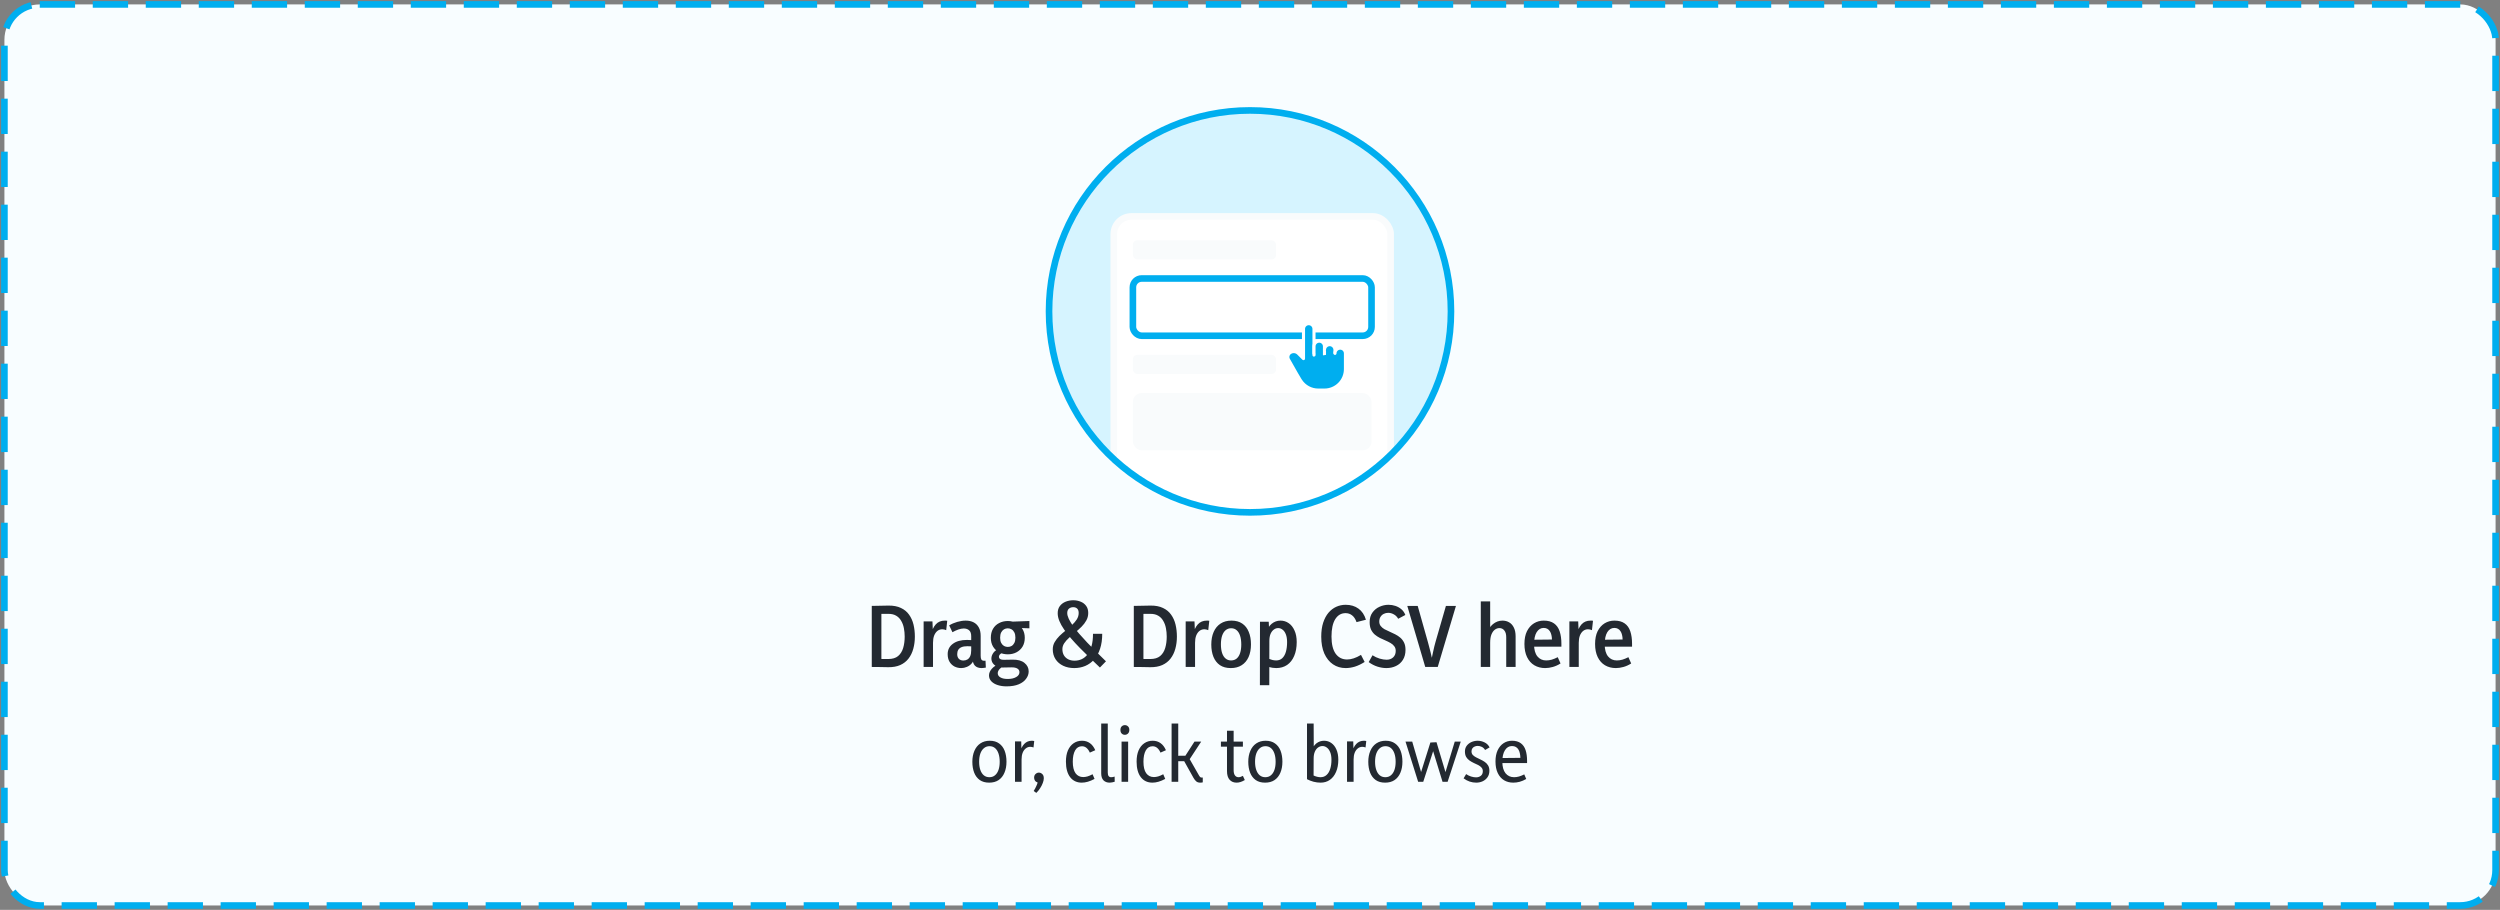 <svg width="566" height="206" viewBox="0 0 566 206" fill="none" xmlns="http://www.w3.org/2000/svg">
<rect x="0" y="0" width="566" height="206" fill="#808080" stroke="none"/>
<rect x="1" y="1" width="564" height="204" rx="8" fill="#F8FDFF"/>
<rect x="1" y="1" width="564" height="204" rx="8" stroke="#00AEEF" stroke-width="1.5" stroke-dasharray="8 4"/>
<circle cx="283" cy="70.5" r="45.5" fill="#D6F4FF"/>
<mask id="mask0_2776_13060" style="mask-type:alpha" maskUnits="userSpaceOnUse" x="236" y="24" width="94" height="93">
<circle cx="283" cy="70.5" r="45.5" fill="#F5FCFF" stroke="#00AEEF" stroke-width="1.5"/>
</mask>
<g mask="url(#mask0_2776_13060)">
<rect x="252.161" y="49" width="62.677" height="67" rx="4" fill="white" stroke="#F9FBFC" stroke-width="1.5"/>
<rect x="256.484" y="54.403" width="32.419" height="4.323" rx="1" fill="#F9FBFC"/>
<rect x="256.484" y="63.049" width="54.032" height="12.968" rx="2" fill="white" stroke="#00AEEF" stroke-width="1.5"/>
<rect x="256.484" y="80.339" width="32.419" height="4.323" rx="1" fill="#F9FBFC"/>
<rect x="256.484" y="88.984" width="54.032" height="12.968" rx="2" fill="#F9FBFC"/>
<path d="M295.129 83.171V79.609L300.67 78.817L303.836 79.609L301.461 82.379L295.129 83.171Z" fill="#00AEEF"/>
<path d="M295.112 81.192V74.464C295.112 74.149 295.237 73.847 295.46 73.624C295.682 73.402 295.984 73.277 296.299 73.277C296.614 73.277 296.916 73.402 297.139 73.624C297.362 73.847 297.487 74.149 297.487 74.464V80.4" fill="#00AEEF"/>
<path d="M295.112 81.192V74.464C295.112 74.149 295.237 73.847 295.46 73.624C295.682 73.402 295.984 73.277 296.299 73.277C296.614 73.277 296.916 73.402 297.139 73.624C297.362 73.847 297.487 74.149 297.487 74.464V80.4" stroke="white" stroke-width="0.7" stroke-linecap="round" stroke-linejoin="round"/>
<path d="M297.487 80.005V78.422C297.487 78.266 297.517 78.111 297.577 77.967C297.637 77.823 297.724 77.692 297.834 77.582C297.945 77.472 298.075 77.384 298.22 77.325C298.364 77.265 298.518 77.234 298.674 77.234C298.83 77.234 298.984 77.265 299.128 77.325C299.272 77.384 299.403 77.472 299.513 77.582C299.624 77.692 299.711 77.823 299.771 77.967C299.83 78.111 299.861 78.266 299.861 78.422V80.4" fill="#00AEEF"/>
<path d="M297.487 80.005V78.422C297.487 78.266 297.517 78.111 297.577 77.967C297.637 77.823 297.724 77.692 297.834 77.582C297.945 77.472 298.075 77.384 298.22 77.325C298.364 77.265 298.518 77.234 298.674 77.234C298.83 77.234 298.984 77.265 299.128 77.325C299.272 77.384 299.403 77.472 299.513 77.582C299.624 77.692 299.711 77.823 299.771 77.967C299.83 78.111 299.861 78.266 299.861 78.422V80.4" stroke="white" stroke-width="0.7" stroke-linecap="round" stroke-linejoin="round"/>
<path d="M299.861 79.213C299.861 78.898 299.986 78.596 300.209 78.374C300.432 78.151 300.734 78.026 301.049 78.026C301.364 78.026 301.666 78.151 301.888 78.374C302.111 78.596 302.236 78.898 302.236 79.213V80.4" fill="#00AEEF"/>
<path d="M299.861 79.213C299.861 78.898 299.986 78.596 300.209 78.374C300.432 78.151 300.734 78.026 301.049 78.026C301.364 78.026 301.666 78.151 301.888 78.374C302.111 78.596 302.236 78.898 302.236 79.213V80.4" stroke="white" stroke-width="0.7" stroke-linecap="round" stroke-linejoin="round"/>
<path d="M302.236 80.005C302.236 79.69 302.361 79.388 302.584 79.165C302.806 78.942 303.108 78.817 303.423 78.817C303.738 78.817 304.04 78.942 304.263 79.165C304.485 79.388 304.61 79.69 304.61 80.005V83.567C304.61 84.826 304.11 86.034 303.219 86.925C302.329 87.816 301.121 88.316 299.861 88.316H298.278H298.443C297.656 88.316 296.882 88.121 296.19 87.748C295.497 87.375 294.908 86.836 294.476 86.179C294.424 86.1 294.372 86.02 294.32 85.941C294.073 85.562 293.207 84.051 291.719 81.407C291.568 81.138 291.527 80.82 291.607 80.521C291.686 80.222 291.878 79.966 292.144 79.807C292.426 79.637 292.757 79.567 293.084 79.607C293.411 79.647 293.715 79.796 293.948 80.028L295.112 81.192" fill="#00AEEF"/>
<path d="M302.236 80.005C302.236 79.69 302.361 79.388 302.584 79.165C302.806 78.942 303.108 78.817 303.423 78.817C303.738 78.817 304.04 78.942 304.263 79.165C304.485 79.388 304.61 79.69 304.61 80.005V83.567C304.61 84.826 304.11 86.034 303.219 86.925C302.329 87.816 301.121 88.316 299.861 88.316H298.278H298.443C297.656 88.316 296.882 88.121 296.19 87.748C295.497 87.375 294.908 86.836 294.476 86.179C294.424 86.1 294.372 86.02 294.32 85.941C294.073 85.562 293.207 84.051 291.719 81.407C291.568 81.138 291.527 80.82 291.607 80.521C291.686 80.222 291.878 79.966 292.144 79.807C292.426 79.637 292.757 79.567 293.084 79.607C293.411 79.647 293.715 79.796 293.948 80.028L295.112 81.192" stroke="white" stroke-width="0.7" stroke-linecap="round" stroke-linejoin="round"/>
</g>
<circle cx="283" cy="70.5" r="45.5" stroke="#00AEEF" stroke-width="1.5"/>
<path d="M201.148 137.104C202.264 137.092 203.206 137.272 203.974 137.644C204.742 138.004 205.354 138.508 205.81 139.156C206.278 139.804 206.614 140.554 206.818 141.406C207.022 142.258 207.124 143.164 207.124 144.124C207.124 145.12 207.004 146.044 206.764 146.896C206.536 147.736 206.176 148.474 205.684 149.11C205.204 149.734 204.58 150.22 203.812 150.568C203.056 150.904 202.15 151.066 201.094 151.054C200.53 151.042 199.924 151.03 199.276 151.018C198.64 151.018 198.004 151.012 197.368 151V137.176C197.992 137.164 198.634 137.152 199.294 137.14C199.954 137.128 200.572 137.116 201.148 137.104ZM201.112 149.2C202.048 149.2 202.786 148.978 203.326 148.534C203.866 148.078 204.25 147.466 204.478 146.698C204.706 145.93 204.82 145.078 204.82 144.142C204.82 143.47 204.76 142.828 204.64 142.216C204.52 141.592 204.316 141.04 204.028 140.56C203.752 140.068 203.38 139.684 202.912 139.408C202.444 139.12 201.856 138.976 201.148 138.976C200.884 138.976 200.572 138.976 200.212 138.976C199.852 138.976 199.516 138.982 199.204 138.994L199.546 138.634V149.542L199.204 149.182C199.516 149.194 199.84 149.2 200.176 149.2C200.524 149.2 200.836 149.2 201.112 149.2ZM209.109 151V140.686H211.107L211.233 143.71H210.765C210.993 142.702 211.359 141.916 211.863 141.352C212.379 140.788 213.057 140.506 213.897 140.506C213.993 140.506 214.083 140.506 214.167 140.506C214.263 140.506 214.359 140.518 214.455 140.542L214.221 142.666C213.909 142.534 213.609 142.468 213.321 142.468C212.913 142.468 212.547 142.594 212.223 142.846C211.911 143.098 211.665 143.452 211.485 143.908C211.317 144.364 211.233 144.904 211.233 145.528V151H209.109ZM220.187 148.948L220.601 148.966C220.469 149.494 220.247 149.926 219.935 150.262C219.623 150.598 219.263 150.844 218.855 151C218.459 151.168 218.051 151.252 217.631 151.252C217.079 151.252 216.563 151.132 216.083 150.892C215.615 150.64 215.243 150.28 214.967 149.812C214.691 149.344 214.553 148.774 214.553 148.102C214.553 147.118 214.943 146.338 215.723 145.762C216.503 145.174 217.571 144.88 218.927 144.88C219.191 144.88 219.497 144.892 219.845 144.916C220.205 144.928 220.523 144.964 220.799 145.024V146.428C220.499 146.38 220.211 146.35 219.935 146.338C219.671 146.314 219.365 146.302 219.017 146.302C218.477 146.302 218.033 146.374 217.685 146.518C217.349 146.662 217.103 146.866 216.947 147.13C216.791 147.394 216.713 147.718 216.713 148.102C216.713 148.558 216.839 148.912 217.091 149.164C217.343 149.416 217.679 149.542 218.099 149.542C218.447 149.542 218.753 149.464 219.017 149.308C219.281 149.152 219.491 148.906 219.647 148.57C219.803 148.222 219.881 147.772 219.881 147.22V144.034C219.881 143.422 219.725 142.978 219.413 142.702C219.101 142.426 218.693 142.288 218.189 142.288C217.817 142.288 217.409 142.366 216.965 142.522C216.521 142.678 216.077 142.882 215.633 143.134L214.895 141.586C215.447 141.25 216.059 140.986 216.731 140.794C217.403 140.602 218.039 140.506 218.639 140.506C219.311 140.506 219.899 140.632 220.403 140.884C220.907 141.136 221.303 141.52 221.591 142.036C221.879 142.54 222.023 143.182 222.023 143.962V148.462C222.023 148.858 222.077 149.146 222.185 149.326C222.305 149.506 222.521 149.596 222.833 149.596C222.869 149.596 222.911 149.596 222.959 149.596C223.019 149.596 223.073 149.59 223.121 149.578L223.193 151.144C223.025 151.18 222.857 151.204 222.689 151.216C222.533 151.24 222.383 151.252 222.239 151.252C221.591 151.252 221.087 151.072 220.727 150.712C220.367 150.34 220.187 149.752 220.187 148.948ZM229.886 144.376C229.886 143.896 229.808 143.5 229.652 143.188C229.496 142.876 229.286 142.642 229.022 142.486C228.758 142.33 228.47 142.252 228.158 142.252C227.846 142.252 227.558 142.33 227.294 142.486C227.042 142.642 226.832 142.876 226.664 143.188C226.508 143.5 226.43 143.902 226.43 144.394C226.43 144.85 226.508 145.234 226.664 145.546C226.832 145.858 227.048 146.092 227.312 146.248C227.576 146.392 227.864 146.464 228.176 146.464C228.488 146.464 228.77 146.392 229.022 146.248C229.286 146.092 229.496 145.858 229.652 145.546C229.808 145.234 229.886 144.844 229.886 144.376ZM232.01 144.394C232.01 145.162 231.842 145.828 231.506 146.392C231.17 146.944 230.708 147.376 230.12 147.688C229.544 147.988 228.896 148.138 228.176 148.138C227.444 148.138 226.784 147.988 226.196 147.688C225.62 147.376 225.164 146.944 224.828 146.392C224.492 145.828 224.324 145.168 224.324 144.412C224.324 143.62 224.486 142.942 224.81 142.378C225.146 141.802 225.608 141.364 226.196 141.064C226.784 140.752 227.444 140.596 228.176 140.596C228.884 140.596 229.526 140.758 230.102 141.082C230.678 141.406 231.14 141.85 231.488 142.414C231.836 142.978 232.01 143.638 232.01 144.394ZM233.054 140.596V142.252L230.012 142.144L228.176 140.776L233.054 140.596ZM226.484 150.118L227.276 150.802C226.82 151.03 226.472 151.282 226.232 151.558C226.004 151.846 225.89 152.134 225.89 152.422C225.89 152.818 226.088 153.13 226.484 153.358C226.88 153.598 227.432 153.718 228.14 153.718C228.932 153.718 229.574 153.574 230.066 153.286C230.558 153.01 230.804 152.638 230.804 152.17C230.804 151.81 230.636 151.534 230.3 151.342C229.976 151.162 229.532 151.078 228.968 151.09L227.042 151.126C226.478 151.138 226.004 151.048 225.62 150.856C225.236 150.664 224.942 150.412 224.738 150.1C224.546 149.788 224.45 149.452 224.45 149.092C224.45 148.624 224.618 148.168 224.954 147.724C225.302 147.28 225.83 146.962 226.538 146.77L226.844 147.85C226.616 147.946 226.442 148.072 226.322 148.228C226.214 148.384 226.16 148.528 226.16 148.66C226.16 148.9 226.256 149.086 226.448 149.218C226.652 149.338 226.934 149.392 227.294 149.38L229.22 149.344C230.408 149.32 231.314 149.566 231.938 150.082C232.574 150.598 232.892 151.24 232.892 152.008C232.892 152.596 232.7 153.148 232.316 153.664C231.944 154.192 231.386 154.612 230.642 154.924C229.898 155.236 228.974 155.392 227.87 155.392C227.15 155.392 226.49 155.296 225.89 155.104C225.29 154.912 224.81 154.63 224.45 154.258C224.09 153.886 223.91 153.436 223.91 152.908C223.91 152.392 224.126 151.888 224.558 151.396C224.99 150.916 225.632 150.49 226.484 150.118ZM243.207 151.252C242.271 151.252 241.437 151.078 240.705 150.73C239.973 150.382 239.397 149.89 238.977 149.254C238.557 148.606 238.347 147.856 238.347 147.004C238.347 146.404 238.491 145.858 238.779 145.366C239.067 144.874 239.427 144.412 239.859 143.98C240.303 143.548 240.777 143.134 241.281 142.738C241.785 142.33 242.253 141.922 242.685 141.514C243.129 141.106 243.495 140.68 243.783 140.236C244.071 139.78 244.215 139.294 244.215 138.778C244.215 138.334 244.101 138.004 243.873 137.788C243.645 137.572 243.351 137.464 242.991 137.464C242.595 137.464 242.265 137.578 242.001 137.806C241.749 138.034 241.623 138.364 241.623 138.796C241.623 139.168 241.737 139.6 241.965 140.092C242.193 140.572 242.505 141.1 242.901 141.676C243.309 142.252 243.789 142.858 244.341 143.494C244.905 144.13 245.511 144.796 246.159 145.492C246.807 146.176 247.491 146.872 248.211 147.58C248.931 148.288 249.657 149.002 250.389 149.722L249.021 151.126C248.241 150.37 247.461 149.62 246.681 148.876C245.913 148.12 245.169 147.382 244.449 146.662C243.741 145.942 243.087 145.234 242.487 144.538C241.887 143.842 241.359 143.164 240.903 142.504C240.447 141.844 240.093 141.208 239.841 140.596C239.589 139.984 239.463 139.396 239.463 138.832C239.463 138.184 239.625 137.644 239.949 137.212C240.285 136.768 240.723 136.438 241.263 136.222C241.803 136.006 242.379 135.898 242.991 135.898C243.591 135.898 244.149 136.006 244.665 136.222C245.181 136.426 245.595 136.744 245.907 137.176C246.219 137.596 246.375 138.13 246.375 138.778C246.375 139.39 246.231 139.954 245.943 140.47C245.667 140.974 245.307 141.448 244.863 141.892C244.419 142.336 243.945 142.762 243.441 143.17C242.949 143.578 242.481 143.986 242.037 144.394C241.593 144.79 241.227 145.204 240.939 145.636C240.663 146.056 240.525 146.5 240.525 146.968C240.525 147.52 240.645 147.994 240.885 148.39C241.125 148.774 241.449 149.068 241.857 149.272C242.277 149.476 242.751 149.578 243.279 149.578C243.855 149.578 244.395 149.464 244.899 149.236C245.415 148.996 245.859 148.63 246.231 148.138C246.615 147.646 246.915 147.016 247.131 146.248C247.347 145.48 247.455 144.562 247.455 143.494H249.543C249.543 144.778 249.381 145.906 249.057 146.878C248.745 147.838 248.301 148.642 247.725 149.29C247.161 149.938 246.489 150.43 245.709 150.766C244.941 151.09 244.107 151.252 243.207 151.252ZM260.474 137.104C261.59 137.092 262.532 137.272 263.3 137.644C264.068 138.004 264.68 138.508 265.136 139.156C265.604 139.804 265.94 140.554 266.144 141.406C266.348 142.258 266.45 143.164 266.45 144.124C266.45 145.12 266.33 146.044 266.09 146.896C265.862 147.736 265.502 148.474 265.01 149.11C264.53 149.734 263.906 150.22 263.138 150.568C262.382 150.904 261.476 151.066 260.42 151.054C259.856 151.042 259.25 151.03 258.602 151.018C257.966 151.018 257.33 151.012 256.694 151V137.176C257.318 137.164 257.96 137.152 258.62 137.14C259.28 137.128 259.898 137.116 260.474 137.104ZM260.438 149.2C261.374 149.2 262.112 148.978 262.652 148.534C263.192 148.078 263.576 147.466 263.804 146.698C264.032 145.93 264.146 145.078 264.146 144.142C264.146 143.47 264.086 142.828 263.966 142.216C263.846 141.592 263.642 141.04 263.354 140.56C263.078 140.068 262.706 139.684 262.238 139.408C261.77 139.12 261.182 138.976 260.474 138.976C260.21 138.976 259.898 138.976 259.538 138.976C259.178 138.976 258.842 138.982 258.53 138.994L258.872 138.634V149.542L258.53 149.182C258.842 149.194 259.166 149.2 259.502 149.2C259.85 149.2 260.162 149.2 260.438 149.2ZM268.436 151V140.686H270.434L270.56 143.71H270.092C270.32 142.702 270.686 141.916 271.19 141.352C271.706 140.788 272.384 140.506 273.224 140.506C273.32 140.506 273.41 140.506 273.494 140.506C273.59 140.506 273.686 140.518 273.782 140.542L273.548 142.666C273.236 142.534 272.936 142.468 272.648 142.468C272.24 142.468 271.874 142.594 271.55 142.846C271.238 143.098 270.992 143.452 270.812 143.908C270.644 144.364 270.56 144.904 270.56 145.528V151H268.436ZM281.024 145.924C281.024 145.144 280.934 144.478 280.754 143.926C280.574 143.374 280.31 142.954 279.962 142.666C279.626 142.378 279.218 142.234 278.738 142.234C278.27 142.234 277.856 142.378 277.496 142.666C277.148 142.954 276.878 143.374 276.686 143.926C276.506 144.466 276.416 145.12 276.416 145.888C276.416 146.656 276.506 147.31 276.686 147.85C276.866 148.39 277.13 148.804 277.478 149.092C277.826 149.38 278.234 149.524 278.702 149.524C279.194 149.524 279.614 149.386 279.962 149.11C280.31 148.822 280.574 148.408 280.754 147.868C280.934 147.316 281.024 146.668 281.024 145.924ZM283.22 145.888C283.22 146.98 283.04 147.934 282.68 148.75C282.32 149.554 281.798 150.172 281.114 150.604C280.442 151.036 279.62 151.252 278.648 151.252C277.664 151.252 276.842 151.03 276.182 150.586C275.534 150.13 275.048 149.506 274.724 148.714C274.4 147.91 274.238 146.98 274.238 145.924C274.238 144.832 274.418 143.878 274.778 143.062C275.138 142.246 275.66 141.616 276.344 141.172C277.028 140.728 277.844 140.506 278.792 140.506C279.776 140.506 280.592 140.728 281.24 141.172C281.9 141.616 282.392 142.246 282.716 143.062C283.052 143.866 283.22 144.808 283.22 145.888ZM285.241 155.122L285.259 140.758H287.239L287.365 143.422H286.591C286.891 142.426 287.329 141.694 287.905 141.226C288.493 140.746 289.159 140.506 289.903 140.506C290.587 140.506 291.205 140.698 291.757 141.082C292.309 141.454 292.747 142.006 293.071 142.738C293.407 143.458 293.575 144.334 293.575 145.366C293.575 146.578 293.383 147.628 292.999 148.516C292.627 149.392 292.093 150.07 291.397 150.55C290.701 151.018 289.885 151.252 288.949 151.252C288.373 151.252 287.809 151.168 287.257 151C286.717 150.844 286.171 150.616 285.619 150.316L287.293 149.146C287.569 149.266 287.851 149.362 288.139 149.434C288.427 149.494 288.685 149.524 288.913 149.524C289.477 149.524 289.939 149.356 290.299 149.02C290.671 148.672 290.947 148.186 291.127 147.562C291.307 146.938 291.397 146.212 291.397 145.384C291.397 144.664 291.301 144.07 291.109 143.602C290.929 143.134 290.683 142.786 290.371 142.558C290.071 142.318 289.741 142.198 289.381 142.198C289.021 142.198 288.691 142.312 288.391 142.54C288.091 142.756 287.845 143.08 287.653 143.512C287.473 143.944 287.383 144.484 287.383 145.132L287.365 155.122H285.241ZM308.129 148.264L308.957 149.866C308.201 150.346 307.463 150.7 306.743 150.928C306.023 151.144 305.333 151.252 304.673 151.252C303.581 151.252 302.621 150.97 301.793 150.406C300.965 149.842 300.311 149.032 299.831 147.976C299.363 146.908 299.129 145.63 299.129 144.142C299.129 142.942 299.273 141.892 299.561 140.992C299.861 140.08 300.263 139.324 300.767 138.724C301.283 138.124 301.871 137.674 302.531 137.374C303.203 137.074 303.911 136.924 304.655 136.924C305.795 136.924 306.761 137.212 307.553 137.788C308.345 138.352 308.909 139.192 309.245 140.308L307.121 140.848C306.869 140.14 306.527 139.624 306.095 139.3C305.675 138.976 305.189 138.814 304.637 138.814C303.653 138.814 302.873 139.27 302.297 140.182C301.733 141.094 301.451 142.408 301.451 144.124C301.451 145.816 301.763 147.106 302.387 147.994C303.023 148.87 303.887 149.308 304.979 149.308C305.447 149.308 305.939 149.224 306.455 149.056C306.983 148.888 307.541 148.624 308.129 148.264ZM313.886 151.252C313.226 151.252 312.554 151.144 311.87 150.928C311.186 150.712 310.52 150.37 309.872 149.902L310.736 148.354C311.252 148.69 311.792 148.942 312.356 149.11C312.932 149.278 313.46 149.362 313.94 149.362C314.528 149.362 315.014 149.188 315.398 148.84C315.794 148.48 315.992 147.988 315.992 147.364C315.992 146.944 315.884 146.596 315.668 146.32C315.464 146.032 315.182 145.786 314.822 145.582C314.474 145.378 314.09 145.186 313.67 145.006C313.262 144.826 312.842 144.634 312.41 144.43C311.99 144.214 311.6 143.956 311.24 143.656C310.892 143.344 310.61 142.966 310.394 142.522C310.19 142.066 310.088 141.508 310.088 140.848C310.088 139.984 310.298 139.264 310.718 138.688C311.138 138.1 311.672 137.662 312.32 137.374C312.98 137.074 313.658 136.924 314.354 136.924C314.894 136.924 315.416 137.008 315.92 137.176C316.424 137.344 316.874 137.596 317.27 137.932C317.666 138.268 317.966 138.7 318.17 139.228L316.55 140.092C316.298 139.636 315.962 139.3 315.542 139.084C315.134 138.856 314.714 138.742 314.282 138.742C313.934 138.742 313.604 138.82 313.292 138.976C312.992 139.12 312.746 139.342 312.554 139.642C312.362 139.93 312.266 140.29 312.266 140.722C312.266 141.118 312.374 141.454 312.59 141.73C312.806 142.006 313.088 142.246 313.436 142.45C313.796 142.642 314.186 142.828 314.606 143.008C315.026 143.188 315.446 143.386 315.866 143.602C316.298 143.818 316.688 144.076 317.036 144.376C317.384 144.676 317.666 145.048 317.882 145.492C318.098 145.936 318.206 146.482 318.206 147.13C318.206 148.018 318.008 148.774 317.612 149.398C317.228 150.01 316.706 150.472 316.046 150.784C315.398 151.096 314.678 151.252 313.886 151.252ZM322.677 151L318.609 137.176H320.967L323.271 145.348C323.355 145.66 323.451 146.02 323.559 146.428C323.667 146.824 323.775 147.238 323.883 147.67C323.991 148.102 324.087 148.522 324.171 148.93C324.267 149.338 324.339 149.692 324.387 149.992H323.937C324.009 149.68 324.087 149.32 324.171 148.912C324.267 148.492 324.357 148.066 324.441 147.634C324.537 147.19 324.633 146.764 324.729 146.356C324.837 145.948 324.933 145.588 325.017 145.276L327.357 137.176H329.625L325.503 151H322.677ZM341.01 151V144.268C341.01 143.596 340.866 143.086 340.578 142.738C340.302 142.378 339.93 142.198 339.462 142.198C339.102 142.198 338.76 142.318 338.436 142.558C338.124 142.786 337.866 143.146 337.662 143.638C337.47 144.118 337.374 144.748 337.374 145.528V151H335.25V136.15H337.374V143.728H336.6C336.876 142.648 337.338 141.844 337.986 141.316C338.646 140.776 339.366 140.506 340.146 140.506C340.722 140.506 341.232 140.638 341.676 140.902C342.132 141.166 342.486 141.562 342.738 142.09C343.002 142.618 343.134 143.278 343.134 144.07V151H341.01ZM349.829 151.252C348.917 151.252 348.101 151.042 347.381 150.622C346.673 150.202 346.121 149.584 345.725 148.768C345.329 147.952 345.131 146.962 345.131 145.798C345.131 144.646 345.323 143.68 345.707 142.9C346.103 142.12 346.631 141.526 347.291 141.118C347.963 140.71 348.701 140.506 349.505 140.506C350.465 140.506 351.239 140.716 351.827 141.136C352.415 141.544 352.841 142.144 353.105 142.936C353.369 143.728 353.501 144.664 353.501 145.744V146.41H346.319L346.355 144.844L351.359 144.79C351.359 144.406 351.317 144.058 351.233 143.746C351.161 143.422 351.047 143.146 350.891 142.918C350.747 142.678 350.555 142.492 350.315 142.36C350.087 142.228 349.811 142.162 349.487 142.162C348.839 142.162 348.311 142.48 347.903 143.116C347.507 143.752 347.309 144.67 347.309 145.87C347.309 147.07 347.561 147.982 348.065 148.606C348.569 149.218 349.229 149.524 350.045 149.524C350.477 149.524 350.903 149.464 351.323 149.344C351.755 149.212 352.205 149.026 352.673 148.786L353.303 150.208C352.739 150.568 352.157 150.832 351.557 151C350.969 151.168 350.393 151.252 349.829 151.252ZM355.307 151V140.686H357.305L357.431 143.71H356.963C357.191 142.702 357.557 141.916 358.061 141.352C358.577 140.788 359.255 140.506 360.095 140.506C360.191 140.506 360.281 140.506 360.365 140.506C360.461 140.506 360.557 140.518 360.653 140.542L360.419 142.666C360.107 142.534 359.807 142.468 359.519 142.468C359.111 142.468 358.745 142.594 358.421 142.846C358.109 143.098 357.863 143.452 357.683 143.908C357.515 144.364 357.431 144.904 357.431 145.528V151H355.307ZM365.825 151.252C364.913 151.252 364.097 151.042 363.377 150.622C362.669 150.202 362.117 149.584 361.721 148.768C361.325 147.952 361.127 146.962 361.127 145.798C361.127 144.646 361.319 143.68 361.703 142.9C362.099 142.12 362.627 141.526 363.287 141.118C363.959 140.71 364.697 140.506 365.501 140.506C366.461 140.506 367.235 140.716 367.823 141.136C368.411 141.544 368.837 142.144 369.101 142.936C369.365 143.728 369.497 144.664 369.497 145.744V146.41H362.315L362.351 144.844L367.355 144.79C367.355 144.406 367.313 144.058 367.229 143.746C367.157 143.422 367.043 143.146 366.887 142.918C366.743 142.678 366.551 142.492 366.311 142.36C366.083 142.228 365.807 142.162 365.483 142.162C364.835 142.162 364.307 142.48 363.899 143.116C363.503 143.752 363.305 144.67 363.305 145.87C363.305 147.07 363.557 147.982 364.061 148.606C364.565 149.218 365.225 149.524 366.041 149.524C366.473 149.524 366.899 149.464 367.319 149.344C367.751 149.212 368.201 149.026 368.669 148.786L369.299 150.208C368.735 150.568 368.153 150.832 367.553 151C366.965 151.168 366.389 151.252 365.825 151.252Z" fill="#232931"/>
<path d="M226.332 172.472C226.332 171.757 226.241 171.133 226.06 170.6C225.879 170.067 225.617 169.656 225.276 169.368C224.935 169.08 224.519 168.936 224.028 168.936C223.537 168.936 223.116 169.085 222.764 169.384C222.412 169.672 222.14 170.083 221.948 170.616C221.767 171.139 221.676 171.752 221.676 172.456C221.676 173.171 221.767 173.789 221.948 174.312C222.129 174.835 222.391 175.24 222.732 175.528C223.084 175.816 223.505 175.96 223.996 175.96C224.497 175.96 224.919 175.816 225.26 175.528C225.612 175.24 225.879 174.835 226.06 174.312C226.241 173.789 226.332 173.176 226.332 172.472ZM227.868 172.456C227.868 173.405 227.713 174.237 227.404 174.952C227.105 175.667 226.663 176.221 226.076 176.616C225.5 177 224.791 177.192 223.948 177.192C223.095 177.192 222.385 176.995 221.82 176.6C221.255 176.195 220.833 175.64 220.556 174.936C220.279 174.221 220.14 173.4 220.14 172.472C220.14 171.533 220.295 170.707 220.604 169.992C220.913 169.267 221.361 168.707 221.948 168.312C222.545 167.907 223.255 167.704 224.076 167.704C224.929 167.704 225.633 167.907 226.188 168.312C226.753 168.707 227.175 169.261 227.452 169.976C227.729 170.691 227.868 171.517 227.868 172.456ZM229.796 177V167.848H231.204L231.268 170.424H230.916C231.108 169.571 231.434 168.904 231.892 168.424C232.351 167.944 232.927 167.704 233.62 167.704C233.706 167.704 233.791 167.709 233.876 167.72C233.972 167.72 234.063 167.736 234.148 167.768L233.988 169.224C233.732 169.128 233.487 169.08 233.252 169.08C232.868 169.08 232.527 169.203 232.228 169.448C231.93 169.683 231.695 170.013 231.524 170.44C231.364 170.867 231.284 171.368 231.284 171.944V177H229.796ZM234.62 179.512L234.028 179.08C234.145 178.909 234.263 178.707 234.38 178.472C234.508 178.237 234.62 177.997 234.716 177.752C234.823 177.517 234.887 177.315 234.908 177.144C234.641 177.069 234.444 176.931 234.316 176.728C234.188 176.525 234.124 176.312 234.124 176.088C234.124 175.704 234.236 175.416 234.46 175.224C234.684 175.021 234.929 174.92 235.196 174.92C235.484 174.92 235.74 175.027 235.964 175.24C236.199 175.443 236.316 175.763 236.316 176.2C236.316 176.52 236.241 176.872 236.092 177.256C235.953 177.64 235.756 178.029 235.5 178.424C235.255 178.819 234.961 179.181 234.62 179.512ZM244.91 177.192C243.801 177.192 242.926 176.781 242.286 175.96C241.646 175.128 241.326 173.949 241.326 172.424C241.326 171.443 241.476 170.6 241.774 169.896C242.084 169.192 242.51 168.653 243.054 168.28C243.609 167.896 244.249 167.704 244.974 167.704C245.657 167.704 246.249 167.885 246.75 168.248C247.252 168.6 247.657 169.133 247.966 169.848L246.734 170.392C246.542 169.944 246.297 169.592 245.998 169.336C245.7 169.08 245.353 168.952 244.958 168.952C244.276 168.952 243.758 169.267 243.406 169.896C243.054 170.525 242.878 171.379 242.878 172.456C242.878 173.608 243.086 174.477 243.502 175.064C243.929 175.64 244.51 175.928 245.246 175.928C245.534 175.928 245.854 175.88 246.206 175.784C246.558 175.677 246.942 175.512 247.358 175.288L247.806 176.344C247.273 176.632 246.766 176.845 246.286 176.984C245.806 177.123 245.348 177.192 244.91 177.192ZM249.312 175.08V163.8H250.8V174.92C250.8 175.272 250.864 175.533 250.992 175.704C251.12 175.875 251.307 175.96 251.552 175.96C251.669 175.96 251.797 175.949 251.936 175.928C252.075 175.896 252.213 175.859 252.352 175.816L252.368 176.984C252.176 177.048 251.984 177.096 251.792 177.128C251.611 177.171 251.424 177.192 251.232 177.192C250.645 177.192 250.176 177.016 249.824 176.664C249.483 176.301 249.312 175.773 249.312 175.08ZM253.921 177V167.896H255.409V177H253.921ZM254.657 166.36C254.38 166.36 254.145 166.264 253.953 166.072C253.761 165.88 253.665 165.608 253.665 165.256C253.665 164.904 253.761 164.637 253.953 164.456C254.156 164.264 254.396 164.168 254.673 164.168C254.951 164.168 255.185 164.264 255.377 164.456C255.58 164.637 255.681 164.904 255.681 165.256C255.681 165.597 255.58 165.869 255.377 166.072C255.185 166.264 254.945 166.36 254.657 166.36ZM260.91 177.192C259.801 177.192 258.926 176.781 258.286 175.96C257.646 175.128 257.326 173.949 257.326 172.424C257.326 171.443 257.476 170.6 257.774 169.896C258.084 169.192 258.51 168.653 259.054 168.28C259.609 167.896 260.249 167.704 260.974 167.704C261.657 167.704 262.249 167.885 262.75 168.248C263.252 168.6 263.657 169.133 263.966 169.848L262.734 170.392C262.542 169.944 262.297 169.592 261.998 169.336C261.7 169.08 261.353 168.952 260.958 168.952C260.276 168.952 259.758 169.267 259.406 169.896C259.054 170.525 258.878 171.379 258.878 172.456C258.878 173.608 259.086 174.477 259.502 175.064C259.929 175.64 260.51 175.928 261.246 175.928C261.534 175.928 261.854 175.88 262.206 175.784C262.558 175.677 262.942 175.512 263.358 175.288L263.806 176.344C263.273 176.632 262.766 176.845 262.286 176.984C261.806 177.123 261.348 177.192 260.91 177.192ZM266.754 177H265.25V163.8H266.754V177ZM270.194 176.088L268.098 172.328H265.97V171.112L268.37 171.096L270.434 167.896H271.954L269.122 172.216V171.48L271.426 175.512C271.543 175.715 271.645 175.853 271.73 175.928C271.815 176.003 271.917 176.04 272.034 176.04C272.077 176.04 272.114 176.04 272.146 176.04C272.189 176.04 272.242 176.035 272.306 176.024V177.128C272.21 177.149 272.114 177.165 272.018 177.176C271.922 177.187 271.826 177.192 271.73 177.192C271.367 177.192 271.074 177.101 270.85 176.92C270.626 176.739 270.407 176.461 270.194 176.088ZM279.968 177.192C279.306 177.192 278.778 176.973 278.384 176.536C277.989 176.099 277.792 175.443 277.792 174.568V165.432H279.296V174.36C279.296 174.893 279.397 175.293 279.6 175.56C279.802 175.827 280.074 175.96 280.416 175.96C280.565 175.96 280.72 175.933 280.88 175.88C281.04 175.827 281.21 175.752 281.392 175.656L281.824 176.6C281.482 176.803 281.157 176.952 280.848 177.048C280.549 177.144 280.256 177.192 279.968 177.192ZM276.416 169.048V167.896H281.392V169.048H276.416ZM288.801 172.472C288.801 171.757 288.71 171.133 288.529 170.6C288.347 170.067 288.086 169.656 287.745 169.368C287.403 169.08 286.987 168.936 286.497 168.936C286.006 168.936 285.585 169.085 285.233 169.384C284.881 169.672 284.609 170.083 284.417 170.616C284.235 171.139 284.145 171.752 284.145 172.456C284.145 173.171 284.235 173.789 284.417 174.312C284.598 174.835 284.859 175.24 285.201 175.528C285.553 175.816 285.974 175.96 286.465 175.96C286.966 175.96 287.387 175.816 287.729 175.528C288.081 175.24 288.347 174.835 288.529 174.312C288.71 173.789 288.801 173.176 288.801 172.472ZM290.337 172.456C290.337 173.405 290.182 174.237 289.873 174.952C289.574 175.667 289.131 176.221 288.545 176.616C287.969 177 287.259 177.192 286.417 177.192C285.563 177.192 284.854 176.995 284.289 176.6C283.723 176.195 283.302 175.64 283.025 174.936C282.747 174.221 282.609 173.4 282.609 172.472C282.609 171.533 282.763 170.707 283.073 169.992C283.382 169.267 283.83 168.707 284.417 168.312C285.014 167.907 285.723 167.704 286.545 167.704C287.398 167.704 288.102 167.907 288.657 168.312C289.222 168.707 289.643 169.261 289.921 169.976C290.198 170.691 290.337 171.517 290.337 172.456ZM298.978 177.192C298.455 177.192 297.922 177.123 297.378 176.984C296.845 176.835 296.354 176.643 295.906 176.408V163.8H297.41L297.442 170.232H296.834C297.111 169.357 297.506 168.717 298.018 168.312C298.53 167.907 299.111 167.704 299.762 167.704C300.381 167.704 300.93 167.875 301.41 168.216C301.901 168.557 302.285 169.048 302.562 169.688C302.85 170.328 302.994 171.101 302.994 172.008C302.994 173.064 302.823 173.981 302.482 174.76C302.151 175.539 301.682 176.141 301.074 176.568C300.477 176.984 299.778 177.192 298.978 177.192ZM298.962 175.96C299.506 175.96 299.959 175.795 300.322 175.464C300.695 175.133 300.973 174.675 301.154 174.088C301.346 173.491 301.442 172.803 301.442 172.024C301.442 171.331 301.346 170.755 301.154 170.296C300.962 169.827 300.711 169.48 300.402 169.256C300.093 169.021 299.767 168.904 299.426 168.904C299.053 168.904 298.711 169.016 298.402 169.24C298.103 169.453 297.863 169.768 297.682 170.184C297.501 170.6 297.41 171.117 297.41 171.736L297.394 175.576C297.671 175.704 297.943 175.8 298.21 175.864C298.487 175.928 298.738 175.96 298.962 175.96ZM304.968 177V167.848H306.376L306.44 170.424H306.088C306.28 169.571 306.606 168.904 307.064 168.424C307.523 167.944 308.099 167.704 308.792 167.704C308.878 167.704 308.963 167.709 309.048 167.72C309.144 167.72 309.235 167.736 309.32 167.768L309.16 169.224C308.904 169.128 308.659 169.08 308.424 169.08C308.04 169.08 307.699 169.203 307.4 169.448C307.102 169.683 306.867 170.013 306.696 170.44C306.536 170.867 306.456 171.368 306.456 171.944V177H304.968ZM315.973 172.472C315.973 171.757 315.882 171.133 315.701 170.6C315.519 170.067 315.258 169.656 314.917 169.368C314.575 169.08 314.159 168.936 313.669 168.936C313.178 168.936 312.757 169.085 312.405 169.384C312.053 169.672 311.781 170.083 311.589 170.616C311.407 171.139 311.317 171.752 311.317 172.456C311.317 173.171 311.407 173.789 311.589 174.312C311.77 174.835 312.031 175.24 312.373 175.528C312.725 175.816 313.146 175.96 313.637 175.96C314.138 175.96 314.559 175.816 314.901 175.528C315.253 175.24 315.519 174.835 315.701 174.312C315.882 173.789 315.973 173.176 315.973 172.472ZM317.509 172.456C317.509 173.405 317.354 174.237 317.045 174.952C316.746 175.667 316.303 176.221 315.717 176.616C315.141 177 314.431 177.192 313.589 177.192C312.735 177.192 312.026 176.995 311.461 176.6C310.895 176.195 310.474 175.64 310.197 174.936C309.919 174.221 309.781 173.4 309.781 172.472C309.781 171.533 309.935 170.707 310.245 169.992C310.554 169.267 311.002 168.707 311.589 168.312C312.186 167.907 312.895 167.704 313.717 167.704C314.57 167.704 315.274 167.907 315.829 168.312C316.394 168.707 316.815 169.261 317.093 169.976C317.37 170.691 317.509 171.517 317.509 172.456ZM321.069 177L318.205 167.896H319.725L321.965 175.576H321.485L323.837 168.104L325.229 168.04L327.485 175.576H327.021L329.357 167.896H330.717L327.741 177H326.589L324.349 169.688H324.589L322.221 177H321.069ZM334.205 177.192C333.725 177.192 333.234 177.112 332.733 176.952C332.242 176.781 331.783 176.536 331.357 176.216L331.933 175.256C332.274 175.491 332.642 175.672 333.037 175.8C333.442 175.928 333.821 175.992 334.173 175.992C334.599 175.992 334.962 175.875 335.261 175.64C335.559 175.405 335.709 175.059 335.709 174.6C335.709 174.269 335.613 173.997 335.421 173.784C335.229 173.56 334.978 173.368 334.669 173.208C334.359 173.048 334.029 172.893 333.677 172.744C333.335 172.584 333.01 172.397 332.701 172.184C332.391 171.971 332.141 171.704 331.949 171.384C331.757 171.053 331.661 170.637 331.661 170.136C331.661 169.624 331.799 169.187 332.077 168.824C332.354 168.461 332.711 168.184 333.149 167.992C333.597 167.8 334.061 167.704 334.541 167.704C335.074 167.704 335.591 167.827 336.093 168.072C336.594 168.307 336.978 168.685 337.245 169.208L336.221 169.8C336.039 169.48 335.794 169.245 335.485 169.096C335.175 168.947 334.866 168.872 334.557 168.872C334.311 168.872 334.082 168.92 333.869 169.016C333.655 169.101 333.479 169.24 333.341 169.432C333.213 169.613 333.149 169.843 333.149 170.12C333.149 170.44 333.245 170.707 333.437 170.92C333.629 171.123 333.879 171.304 334.189 171.464C334.498 171.624 334.823 171.784 335.165 171.944C335.517 172.104 335.847 172.291 336.157 172.504C336.466 172.717 336.717 172.984 336.909 173.304C337.101 173.624 337.197 174.024 337.197 174.504C337.197 175.08 337.053 175.571 336.765 175.976C336.487 176.371 336.119 176.675 335.661 176.888C335.213 177.091 334.727 177.192 334.205 177.192ZM342.61 177.192C341.821 177.192 341.122 177.011 340.514 176.648C339.906 176.275 339.431 175.731 339.09 175.016C338.749 174.301 338.578 173.427 338.578 172.392C338.578 171.411 338.738 170.573 339.058 169.88C339.389 169.176 339.837 168.637 340.402 168.264C340.967 167.891 341.607 167.704 342.322 167.704C343.143 167.704 343.805 167.891 344.306 168.264C344.807 168.627 345.17 169.149 345.394 169.832C345.618 170.515 345.73 171.32 345.73 172.248V172.76H339.426L339.442 171.624L344.21 171.576C344.21 171.224 344.173 170.888 344.098 170.568C344.034 170.237 343.927 169.949 343.778 169.704C343.629 169.448 343.431 169.251 343.186 169.112C342.951 168.973 342.658 168.904 342.306 168.904C341.645 168.904 341.117 169.219 340.722 169.848C340.327 170.467 340.13 171.336 340.13 172.456C340.13 173.587 340.37 174.456 340.85 175.064C341.341 175.661 341.986 175.96 342.786 175.96C343.17 175.96 343.543 175.907 343.906 175.8C344.279 175.693 344.674 175.533 345.09 175.32L345.538 176.36C345.047 176.648 344.551 176.861 344.05 177C343.559 177.128 343.079 177.192 342.61 177.192Z" fill="#232931"/>
</svg>
